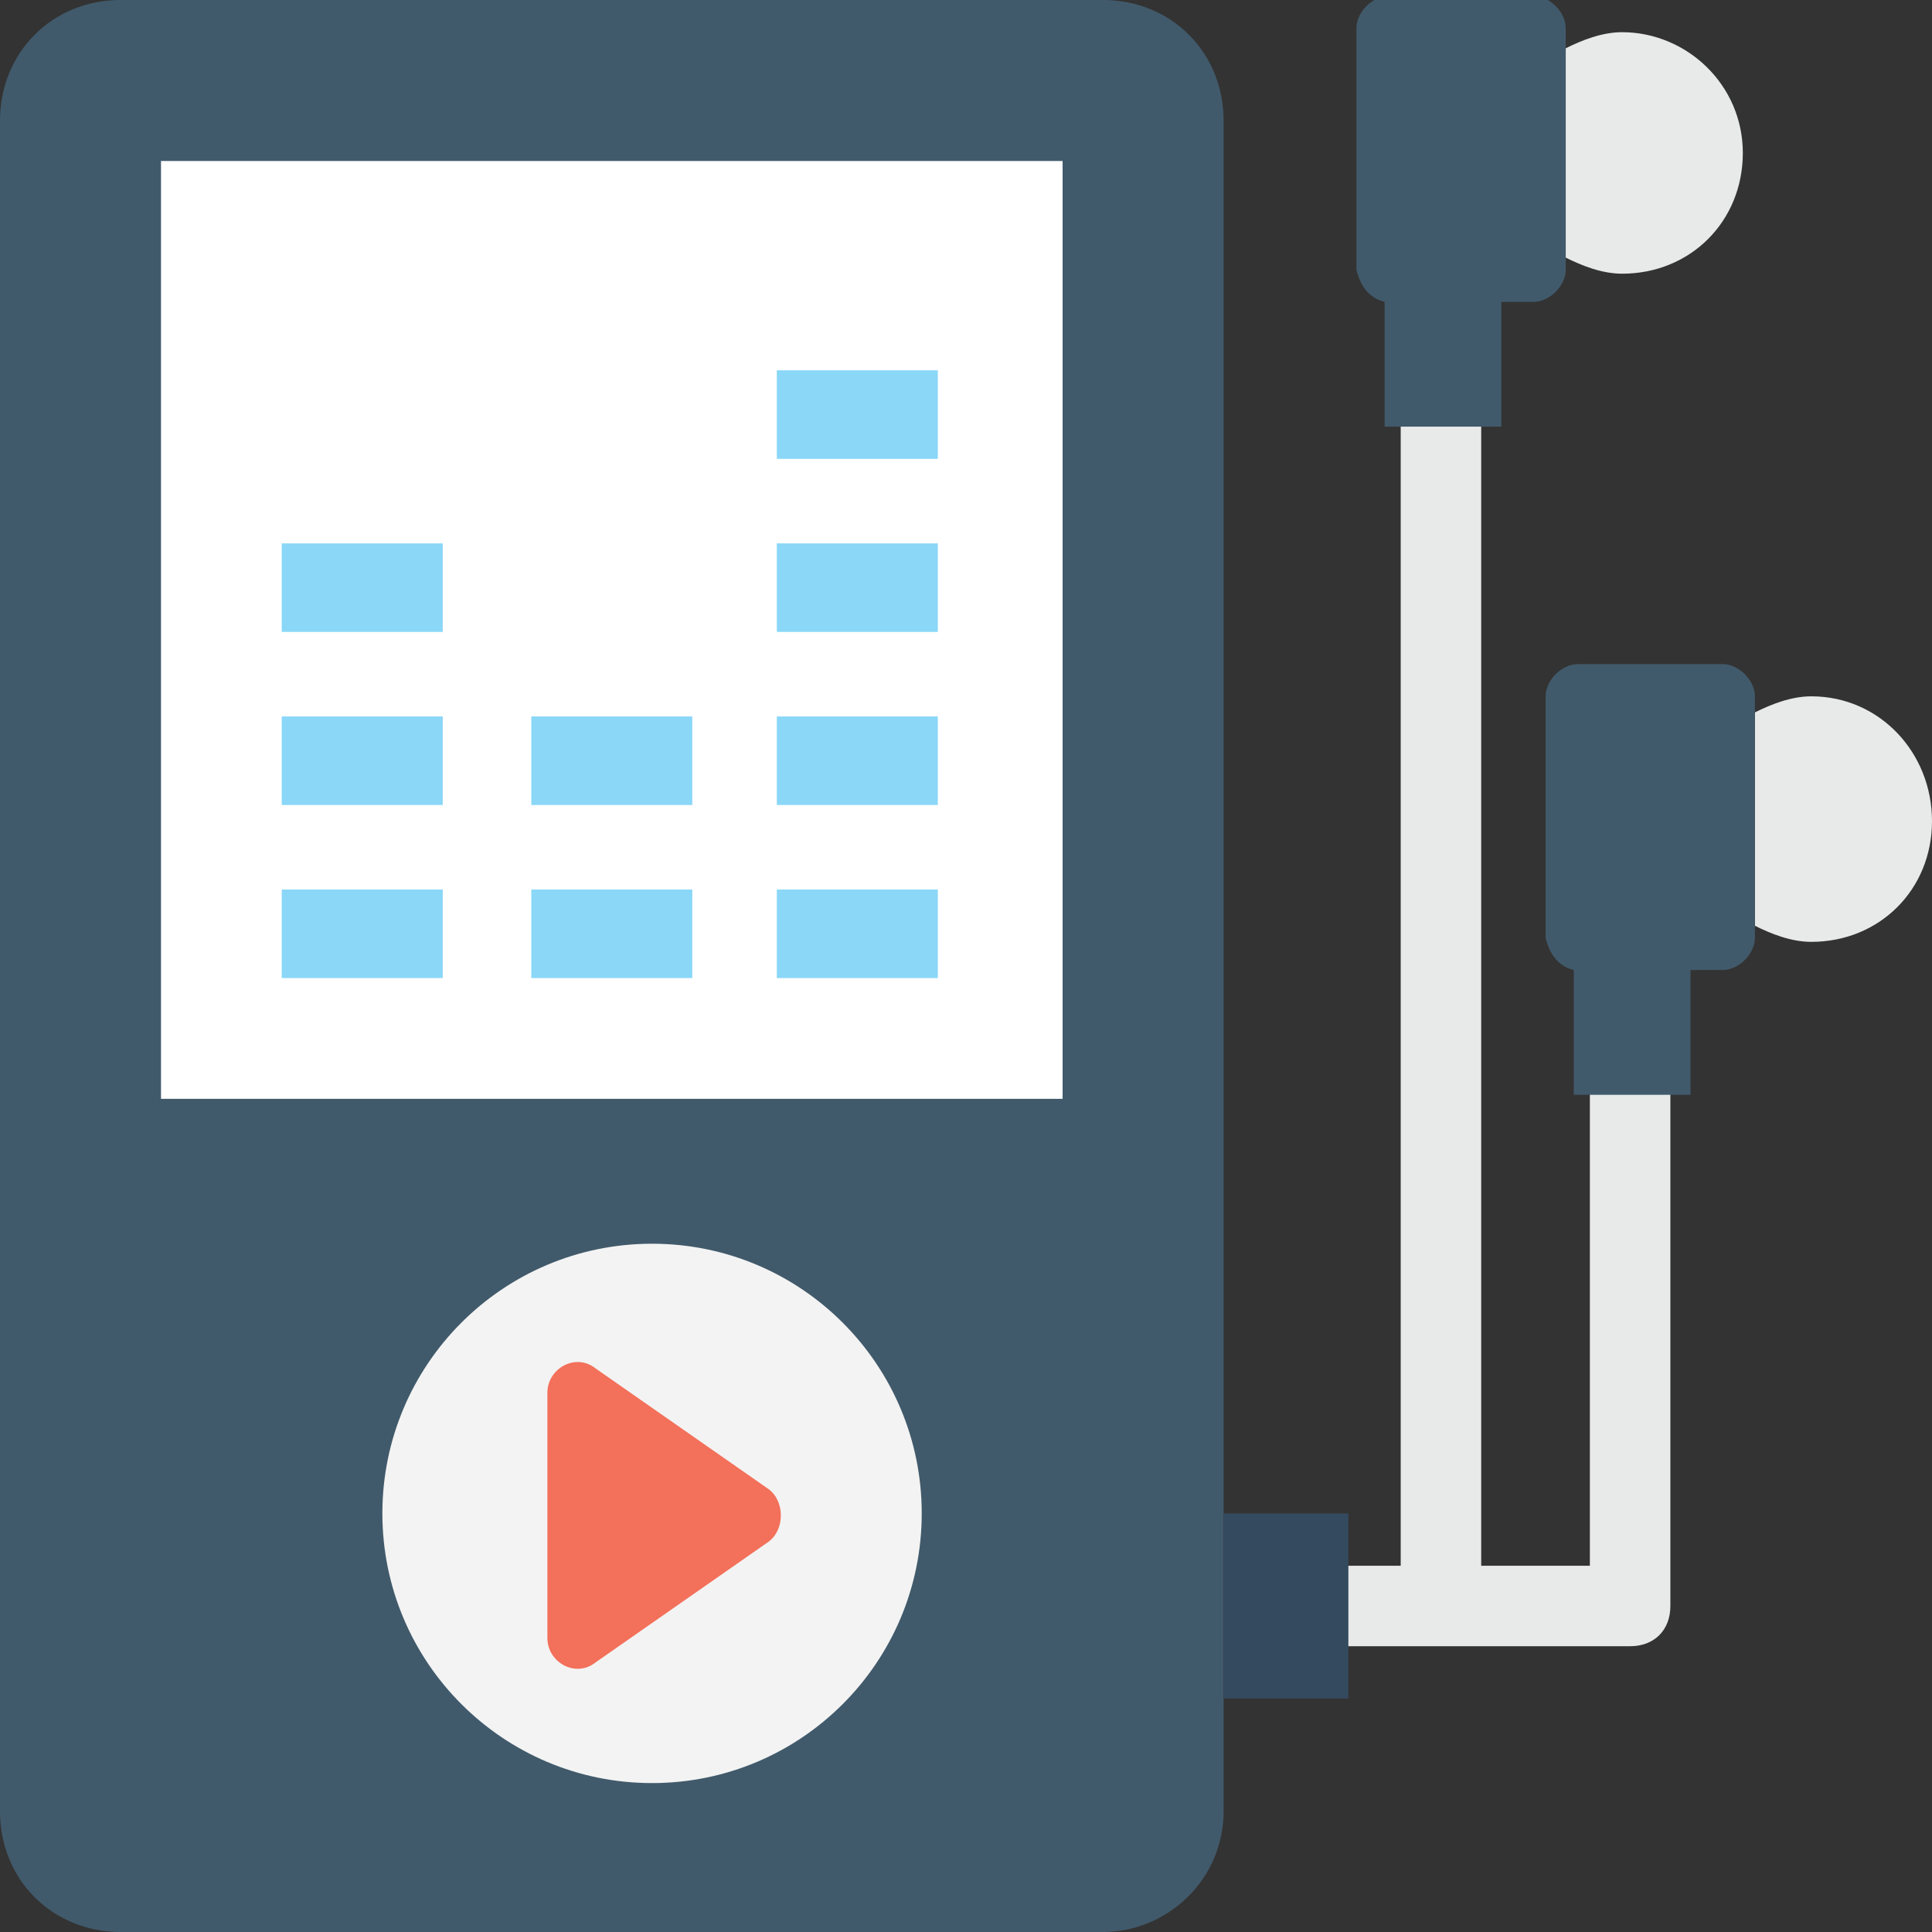 <?xml version="1.0" encoding="utf-8"?>
<!-- Generator: Adobe Illustrator 18.0.0, SVG Export Plug-In . SVG Version: 6.00 Build 0)  -->
<!DOCTYPE svg PUBLIC "-//W3C//DTD SVG 1.1//EN" "http://www.w3.org/Graphics/SVG/1.1/DTD/svg11.dtd">
<svg version="1.1" id="Layer_1" xmlns="http://www.w3.org/2000/svg" xmlns:xlink="http://www.w3.org/1999/xlink" x="0px" y="0px"
	 viewBox="0 0 48 48" enable-background="new 0 0 48 48" xml:space="preserve">
<rect x="0" y="0" width="48" height="48" fill="#333333" stroke="none"/>
<g>
	<rect x="34.8" y="9.1" fill="#E8EAE9" width="2" height="30.8"/>
	<path fill="#E8EAE9" d="M39.5,26.8v12.1h-6.4v2h7.4c0.6,0,1-0.4,1-1V26.8H39.5z"/>
	<path fill="#E8EAE9" d="M45,17.3c-0.5,0-1,0.2-1.4,0.4V23c0.4,0.2,0.9,0.4,1.4,0.4c1.7,0,3-1.3,3-3C48,18.7,46.7,17.3,45,17.3z"/>
	<path fill="#415A6B" d="M39.1,24.1v3.1H42v-3.1h0.8c0.4,0,0.8-0.4,0.8-0.8v-6c0-0.4-0.4-0.8-0.8-0.8h-3.6c-0.4,0-0.8,0.4-0.8,0.8v6
		C38.5,23.7,38.7,24,39.1,24.1z"/>
	<path fill="#E8EAE9" d="M40.3,0.8c-0.5,0-1,0.2-1.4,0.4v5.2c0.4,0.2,0.9,0.4,1.4,0.4c1.7,0,3-1.3,3-3C43.3,2.1,41.9,0.8,40.3,0.8z"
		/>
	<path fill="#415A6B" d="M34.4,7.5v3.1h2.9V7.5h0.8c0.4,0,0.8-0.4,0.8-0.8v-6c0-0.4-0.4-0.8-0.8-0.8h-3.6c-0.4,0-0.8,0.4-0.8,0.8v6
		C33.8,7.1,34,7.4,34.4,7.5z"/>
	<path fill="#415A6B" d="M27.4,48H3c-1.7,0-3-1.3-3-3V3c0-1.7,1.3-3,3-3h24.4c1.7,0,3,1.3,3,3v42C30.4,46.7,29,48,27.4,48z"/>
	<rect x="4" y="4" fill="#FFFFFF" width="22.4" height="23.3"/>
	<g>
		<rect x="7" y="22.1" fill="#8AD7F8" width="4" height="2.2"/>
		<rect x="7" y="17.8" fill="#8AD7F8" width="4" height="2.2"/>
		<rect x="7" y="13.5" fill="#8AD7F8" width="4" height="2.2"/>
		<rect x="13.2" y="22.1" fill="#8AD7F8" width="4" height="2.2"/>
		<rect x="13.2" y="17.8" fill="#8AD7F8" width="4" height="2.2"/>
		<rect x="19.3" y="22.1" fill="#8AD7F8" width="4" height="2.2"/>
		<rect x="19.3" y="17.8" fill="#8AD7F8" width="4" height="2.2"/>
		<rect x="19.3" y="13.5" fill="#8AD7F8" width="4" height="2.2"/>
		<rect x="19.3" y="9.2" fill="#8AD7F8" width="4" height="2.2"/>
	</g>
	<circle fill="#F3F3F3" cx="16.2" cy="37.6" r="6.7"/>
	<path fill="#F3705A" d="M19.1,37l-4.3-3c-0.5-0.4-1.2,0-1.2,0.6v6.1c0,0.6,0.7,1,1.2,0.6l4.3-3C19.5,38,19.5,37.3,19.1,37z"/>
	<rect x="30.4" y="37.6" fill="#344A5E" width="3.1" height="4.6"/>
</g>
</svg>
